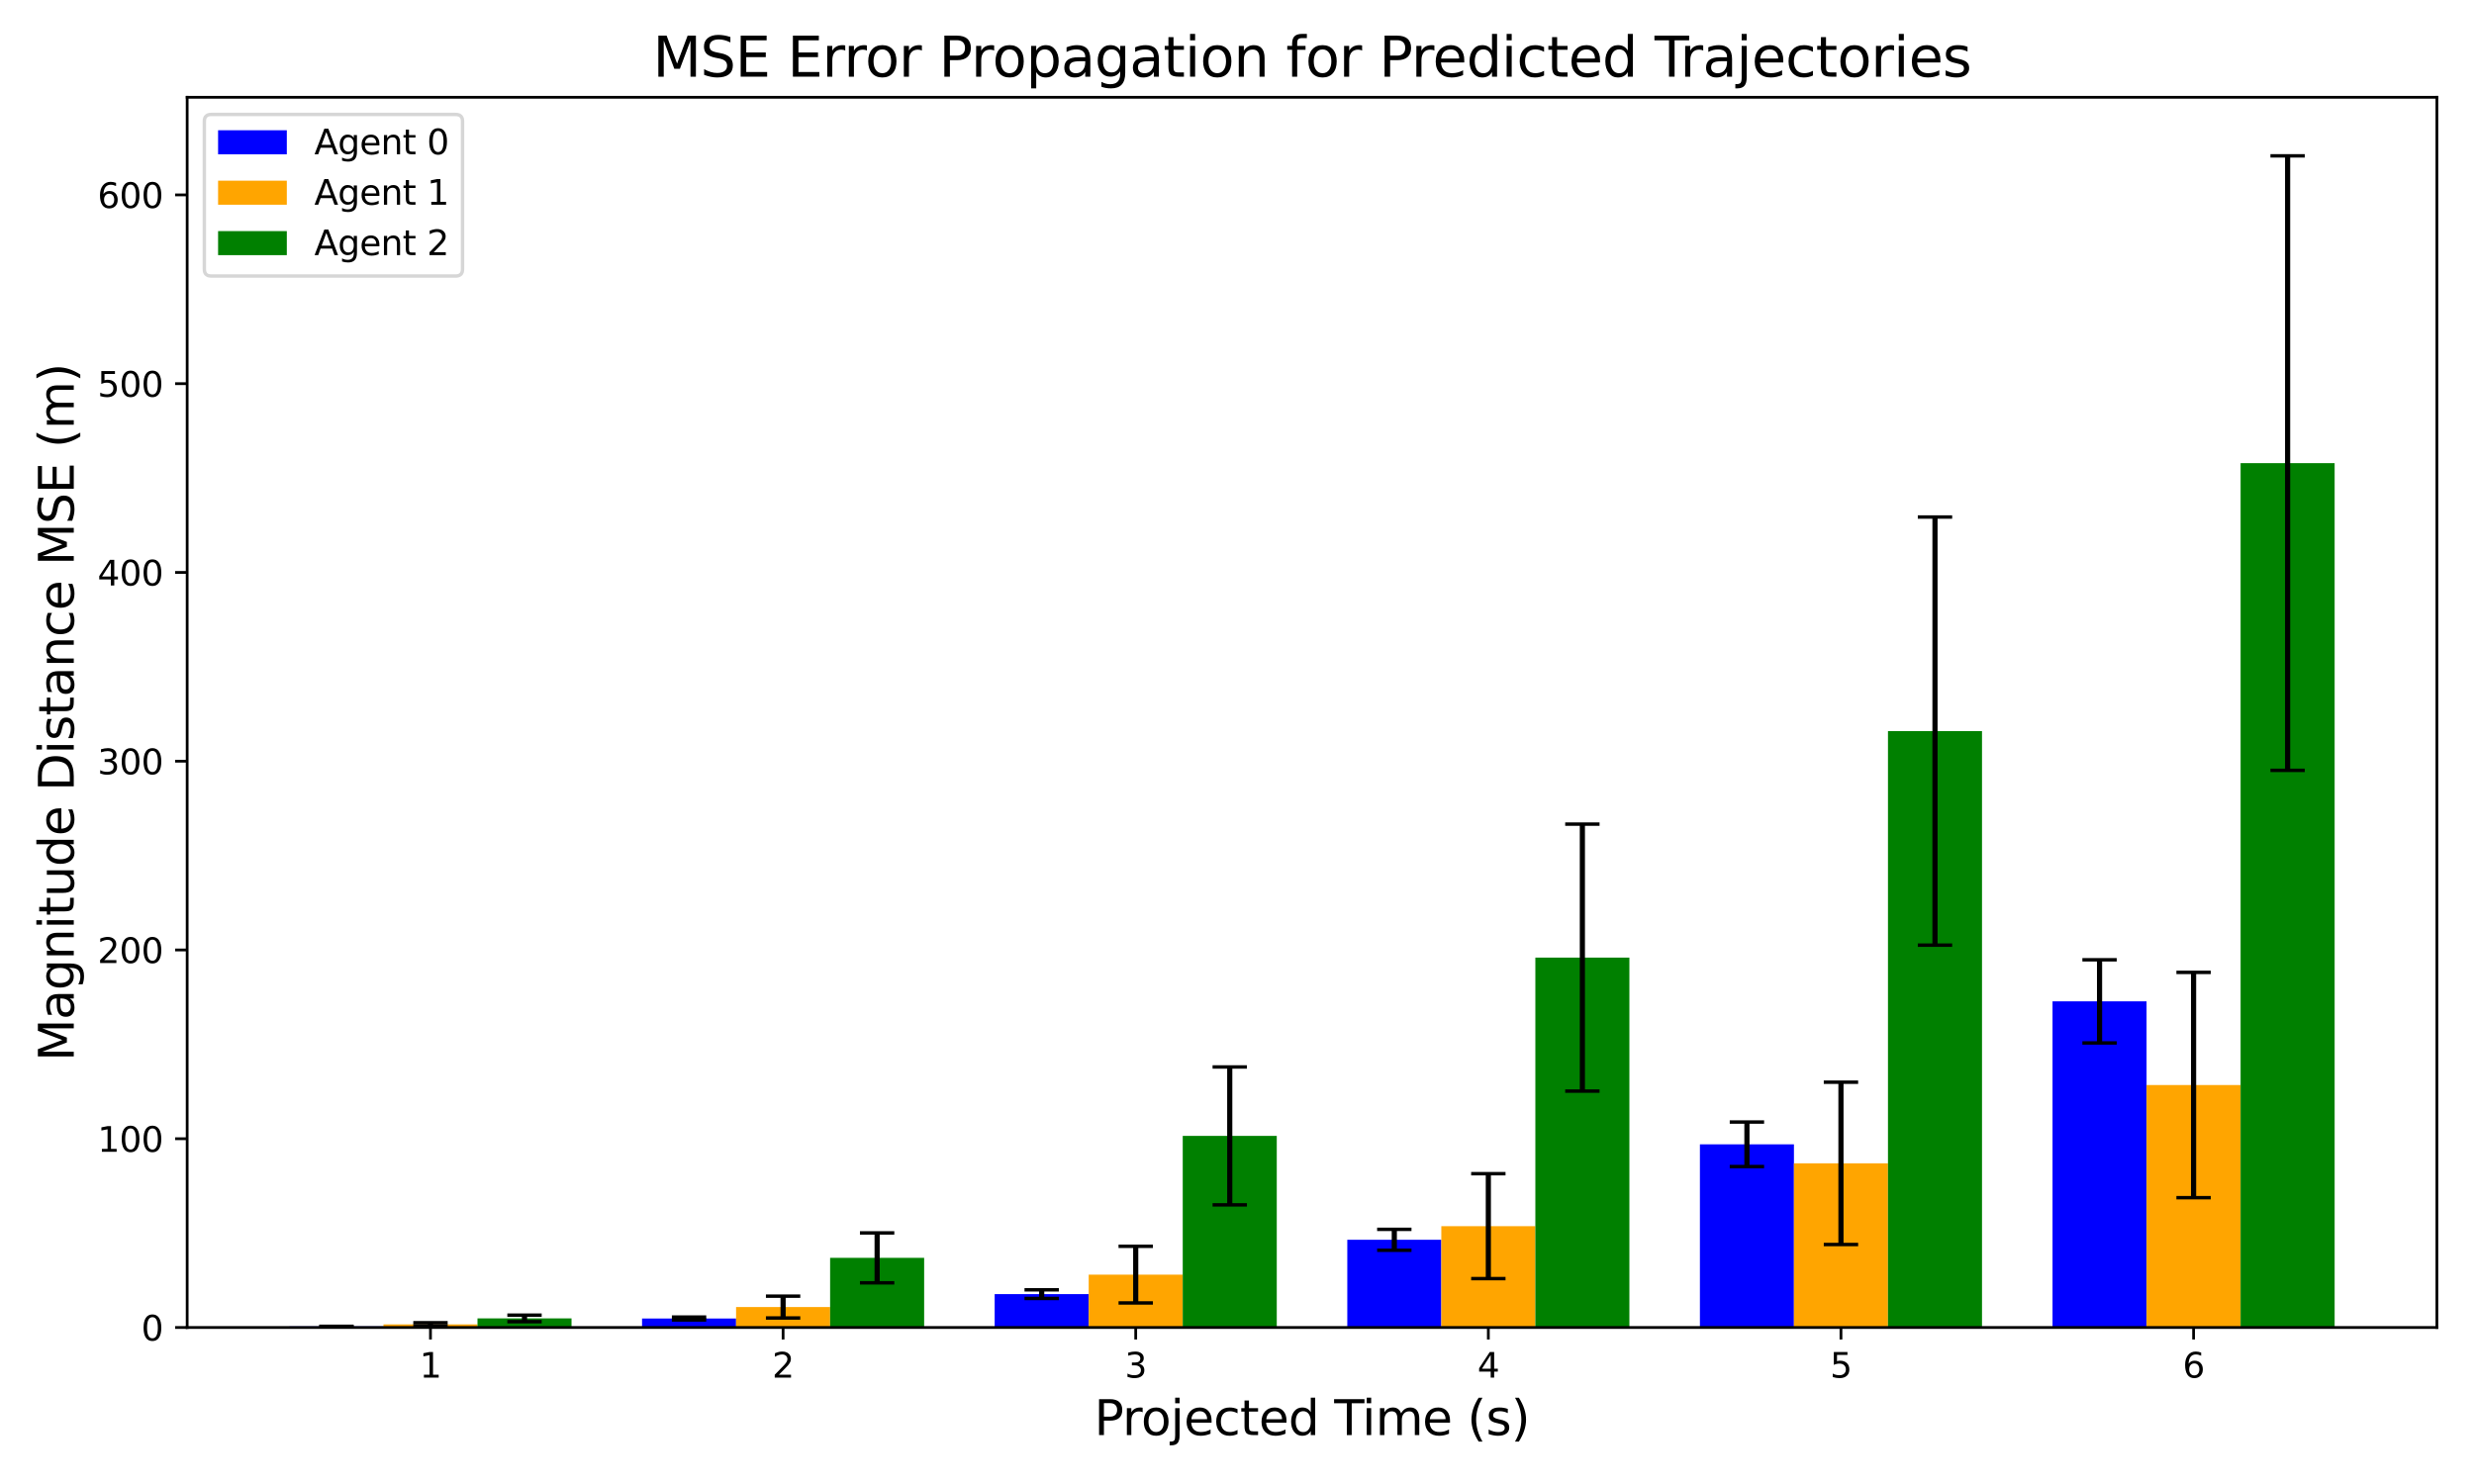 <?xml version="1.0" encoding="utf-8" standalone="no"?>
<!DOCTYPE svg PUBLIC "-//W3C//DTD SVG 1.1//EN"
  "http://www.w3.org/Graphics/SVG/1.1/DTD/svg11.dtd">
<svg xmlns:xlink="http://www.w3.org/1999/xlink" width="720pt" height="432pt" viewBox="0 0 720 432" xmlns="http://www.w3.org/2000/svg" version="1.1">
 <defs>
  <style type="text/css">*{stroke-linejoin: round; stroke-linecap: butt}</style>
 </defs>
 <g id="figure_1">
  <g id="patch_1">
   <path d="M 0 432 
L 720 432 
L 720 0 
L 0 0 
z
" style="fill: #ffffff"/>
  </g>
  <g id="axes_1">
   <g id="patch_2">
    <path d="M 54.47 386.44 
L 709.2 386.44 
L 709.2 28.32 
L 54.47 28.32 
z
" style="fill: #ffffff"/>
   </g>
   <g id="patch_3">
    <path d="M 84.23 386.44 
L 111.596 386.44 
L 111.596 386.152 
L 84.23 386.152 
z
" clip-path="url(#p46dd1ed54a)" style="fill: #0000ff"/>
   </g>
   <g id="patch_4">
    <path d="M 186.853 386.44 
L 214.219 386.44 
L 214.219 383.828 
L 186.853 383.828 
z
" clip-path="url(#p46dd1ed54a)" style="fill: #0000ff"/>
   </g>
   <g id="patch_5">
    <path d="M 289.475 386.44 
L 316.841 386.44 
L 316.841 376.73 
L 289.475 376.73 
z
" clip-path="url(#p46dd1ed54a)" style="fill: #0000ff"/>
   </g>
   <g id="patch_6">
    <path d="M 392.097 386.44 
L 419.463 386.44 
L 419.463 360.91 
L 392.097 360.91 
z
" clip-path="url(#p46dd1ed54a)" style="fill: #0000ff"/>
   </g>
   <g id="patch_7">
    <path d="M 494.719 386.44 
L 522.085 386.44 
L 522.085 333.118 
L 494.719 333.118 
z
" clip-path="url(#p46dd1ed54a)" style="fill: #0000ff"/>
   </g>
   <g id="patch_8">
    <path d="M 597.342 386.44 
L 624.708 386.44 
L 624.708 291.502 
L 597.342 291.502 
z
" clip-path="url(#p46dd1ed54a)" style="fill: #0000ff"/>
   </g>
   <g id="patch_9">
    <path d="M 111.596 386.44 
L 138.962 386.44 
L 138.962 385.538 
L 111.596 385.538 
z
" clip-path="url(#p46dd1ed54a)" style="fill: #ffa500"/>
   </g>
   <g id="patch_10">
    <path d="M 214.219 386.44 
L 241.585 386.44 
L 241.585 380.49 
L 214.219 380.49 
z
" clip-path="url(#p46dd1ed54a)" style="fill: #ffa500"/>
   </g>
   <g id="patch_11">
    <path d="M 316.841 386.44 
L 344.207 386.44 
L 344.207 371.054 
L 316.841 371.054 
z
" clip-path="url(#p46dd1ed54a)" style="fill: #ffa500"/>
   </g>
   <g id="patch_12">
    <path d="M 419.463 386.44 
L 446.829 386.44 
L 446.829 356.942 
L 419.463 356.942 
z
" clip-path="url(#p46dd1ed54a)" style="fill: #ffa500"/>
   </g>
   <g id="patch_13">
    <path d="M 522.085 386.44 
L 549.451 386.44 
L 549.451 338.656 
L 522.085 338.656 
z
" clip-path="url(#p46dd1ed54a)" style="fill: #ffa500"/>
   </g>
   <g id="patch_14">
    <path d="M 624.708 386.44 
L 652.074 386.44 
L 652.074 315.862 
L 624.708 315.862 
z
" clip-path="url(#p46dd1ed54a)" style="fill: #ffa500"/>
   </g>
   <g id="patch_15">
    <path d="M 138.962 386.44 
L 166.328 386.44 
L 166.328 383.797 
L 138.962 383.797 
z
" clip-path="url(#p46dd1ed54a)" style="fill: #008000"/>
   </g>
   <g id="patch_16">
    <path d="M 241.585 386.44 
L 268.951 386.44 
L 268.951 366.172 
L 241.585 366.172 
z
" clip-path="url(#p46dd1ed54a)" style="fill: #008000"/>
   </g>
   <g id="patch_17">
    <path d="M 344.207 386.44 
L 371.573 386.44 
L 371.573 330.671 
L 344.207 330.671 
z
" clip-path="url(#p46dd1ed54a)" style="fill: #008000"/>
   </g>
   <g id="patch_18">
    <path d="M 446.829 386.44 
L 474.195 386.44 
L 474.195 278.764 
L 446.829 278.764 
z
" clip-path="url(#p46dd1ed54a)" style="fill: #008000"/>
   </g>
   <g id="patch_19">
    <path d="M 549.451 386.44 
L 576.817 386.44 
L 576.817 212.828 
L 549.451 212.828 
z
" clip-path="url(#p46dd1ed54a)" style="fill: #008000"/>
   </g>
   <g id="patch_20">
    <path d="M 652.074 386.44 
L 679.44 386.44 
L 679.44 134.813 
L 652.074 134.813 
z
" clip-path="url(#p46dd1ed54a)" style="fill: #008000"/>
   </g>
   <g id="matplotlib.axis_1">
    <g id="xtick_1">
     <g id="line2d_1">
      <defs>
       <path id="m83cad21ac0" d="M 0 0 
L 0 3.5 
" style="stroke: #000000; stroke-width: 0.8"/>
      </defs>
      <g>
       <use xlink:href="#m83cad21ac0" x="125.279" y="386.44" style="stroke: #000000; stroke-width: 0.8"/>
      </g>
     </g>
     <g id="text_1">
      <!-- 1 -->
      <g transform="translate(122.098 401.038) scale(0.1 -0.1)">
       <defs>
        <path id="DejaVuSans-31" d="M 794 531 
L 1825 531 
L 1825 4091 
L 703 3866 
L 703 4441 
L 1819 4666 
L 2450 4666 
L 2450 531 
L 3481 531 
L 3481 0 
L 794 0 
L 794 531 
z
" transform="scale(0.016)"/>
       </defs>
       <use xlink:href="#DejaVuSans-31"/>
      </g>
     </g>
    </g>
    <g id="xtick_2">
     <g id="line2d_2">
      <g>
       <use xlink:href="#m83cad21ac0" x="227.902" y="386.44" style="stroke: #000000; stroke-width: 0.8"/>
      </g>
     </g>
     <g id="text_2">
      <!-- 2 -->
      <g transform="translate(224.72 401.038) scale(0.1 -0.1)">
       <defs>
        <path id="DejaVuSans-32" d="M 1228 531 
L 3431 531 
L 3431 0 
L 469 0 
L 469 531 
Q 828 903 1448 1529 
Q 2069 2156 2228 2338 
Q 2531 2678 2651 2914 
Q 2772 3150 2772 3378 
Q 2772 3750 2511 3984 
Q 2250 4219 1831 4219 
Q 1534 4219 1204 4116 
Q 875 4013 500 3803 
L 500 4441 
Q 881 4594 1212 4672 
Q 1544 4750 1819 4750 
Q 2544 4750 2975 4387 
Q 3406 4025 3406 3419 
Q 3406 3131 3298 2873 
Q 3191 2616 2906 2266 
Q 2828 2175 2409 1742 
Q 1991 1309 1228 531 
z
" transform="scale(0.016)"/>
       </defs>
       <use xlink:href="#DejaVuSans-32"/>
      </g>
     </g>
    </g>
    <g id="xtick_3">
     <g id="line2d_3">
      <g>
       <use xlink:href="#m83cad21ac0" x="330.524" y="386.44" style="stroke: #000000; stroke-width: 0.8"/>
      </g>
     </g>
     <g id="text_3">
      <!-- 3 -->
      <g transform="translate(327.343 401.038) scale(0.1 -0.1)">
       <defs>
        <path id="DejaVuSans-33" d="M 2597 2516 
Q 3050 2419 3304 2112 
Q 3559 1806 3559 1356 
Q 3559 666 3084 287 
Q 2609 -91 1734 -91 
Q 1441 -91 1130 -33 
Q 819 25 488 141 
L 488 750 
Q 750 597 1062 519 
Q 1375 441 1716 441 
Q 2309 441 2620 675 
Q 2931 909 2931 1356 
Q 2931 1769 2642 2001 
Q 2353 2234 1838 2234 
L 1294 2234 
L 1294 2753 
L 1863 2753 
Q 2328 2753 2575 2939 
Q 2822 3125 2822 3475 
Q 2822 3834 2567 4026 
Q 2313 4219 1838 4219 
Q 1578 4219 1281 4162 
Q 984 4106 628 3988 
L 628 4550 
Q 988 4650 1302 4700 
Q 1616 4750 1894 4750 
Q 2613 4750 3031 4423 
Q 3450 4097 3450 3541 
Q 3450 3153 3228 2886 
Q 3006 2619 2597 2516 
z
" transform="scale(0.016)"/>
       </defs>
       <use xlink:href="#DejaVuSans-33"/>
      </g>
     </g>
    </g>
    <g id="xtick_4">
     <g id="line2d_4">
      <g>
       <use xlink:href="#m83cad21ac0" x="433.146" y="386.44" style="stroke: #000000; stroke-width: 0.8"/>
      </g>
     </g>
     <g id="text_4">
      <!-- 4 -->
      <g transform="translate(429.965 401.038) scale(0.1 -0.1)">
       <defs>
        <path id="DejaVuSans-34" d="M 2419 4116 
L 825 1625 
L 2419 1625 
L 2419 4116 
z
M 2253 4666 
L 3047 4666 
L 3047 1625 
L 3713 1625 
L 3713 1100 
L 3047 1100 
L 3047 0 
L 2419 0 
L 2419 1100 
L 313 1100 
L 313 1709 
L 2253 4666 
z
" transform="scale(0.016)"/>
       </defs>
       <use xlink:href="#DejaVuSans-34"/>
      </g>
     </g>
    </g>
    <g id="xtick_5">
     <g id="line2d_5">
      <g>
       <use xlink:href="#m83cad21ac0" x="535.768" y="386.44" style="stroke: #000000; stroke-width: 0.8"/>
      </g>
     </g>
     <g id="text_5">
      <!-- 5 -->
      <g transform="translate(532.587 401.038) scale(0.1 -0.1)">
       <defs>
        <path id="DejaVuSans-35" d="M 691 4666 
L 3169 4666 
L 3169 4134 
L 1269 4134 
L 1269 2991 
Q 1406 3038 1543 3061 
Q 1681 3084 1819 3084 
Q 2600 3084 3056 2656 
Q 3513 2228 3513 1497 
Q 3513 744 3044 326 
Q 2575 -91 1722 -91 
Q 1428 -91 1123 -41 
Q 819 9 494 109 
L 494 744 
Q 775 591 1075 516 
Q 1375 441 1709 441 
Q 2250 441 2565 725 
Q 2881 1009 2881 1497 
Q 2881 1984 2565 2268 
Q 2250 2553 1709 2553 
Q 1456 2553 1204 2497 
Q 953 2441 691 2322 
L 691 4666 
z
" transform="scale(0.016)"/>
       </defs>
       <use xlink:href="#DejaVuSans-35"/>
      </g>
     </g>
    </g>
    <g id="xtick_6">
     <g id="line2d_6">
      <g>
       <use xlink:href="#m83cad21ac0" x="638.391" y="386.44" style="stroke: #000000; stroke-width: 0.8"/>
      </g>
     </g>
     <g id="text_6">
      <!-- 6 -->
      <g transform="translate(635.209 401.038) scale(0.1 -0.1)">
       <defs>
        <path id="DejaVuSans-36" d="M 2113 2584 
Q 1688 2584 1439 2293 
Q 1191 2003 1191 1497 
Q 1191 994 1439 701 
Q 1688 409 2113 409 
Q 2538 409 2786 701 
Q 3034 994 3034 1497 
Q 3034 2003 2786 2293 
Q 2538 2584 2113 2584 
z
M 3366 4563 
L 3366 3988 
Q 3128 4100 2886 4159 
Q 2644 4219 2406 4219 
Q 1781 4219 1451 3797 
Q 1122 3375 1075 2522 
Q 1259 2794 1537 2939 
Q 1816 3084 2150 3084 
Q 2853 3084 3261 2657 
Q 3669 2231 3669 1497 
Q 3669 778 3244 343 
Q 2819 -91 2113 -91 
Q 1303 -91 875 529 
Q 447 1150 447 2328 
Q 447 3434 972 4092 
Q 1497 4750 2381 4750 
Q 2619 4750 2861 4703 
Q 3103 4656 3366 4563 
z
" transform="scale(0.016)"/>
       </defs>
       <use xlink:href="#DejaVuSans-36"/>
      </g>
     </g>
    </g>
    <g id="text_7">
     <!-- Projected Time (s) -->
     <g transform="translate(318.452 417.756) scale(0.14 -0.14)">
      <defs>
       <path id="DejaVuSans-50" d="M 1259 4147 
L 1259 2394 
L 2053 2394 
Q 2494 2394 2734 2622 
Q 2975 2850 2975 3272 
Q 2975 3691 2734 3919 
Q 2494 4147 2053 4147 
L 1259 4147 
z
M 628 4666 
L 2053 4666 
Q 2838 4666 3239 4311 
Q 3641 3956 3641 3272 
Q 3641 2581 3239 2228 
Q 2838 1875 2053 1875 
L 1259 1875 
L 1259 0 
L 628 0 
L 628 4666 
z
" transform="scale(0.016)"/>
       <path id="DejaVuSans-72" d="M 2631 2963 
Q 2534 3019 2420 3045 
Q 2306 3072 2169 3072 
Q 1681 3072 1420 2755 
Q 1159 2438 1159 1844 
L 1159 0 
L 581 0 
L 581 3500 
L 1159 3500 
L 1159 2956 
Q 1341 3275 1631 3429 
Q 1922 3584 2338 3584 
Q 2397 3584 2469 3576 
Q 2541 3569 2628 3553 
L 2631 2963 
z
" transform="scale(0.016)"/>
       <path id="DejaVuSans-6f" d="M 1959 3097 
Q 1497 3097 1228 2736 
Q 959 2375 959 1747 
Q 959 1119 1226 758 
Q 1494 397 1959 397 
Q 2419 397 2687 759 
Q 2956 1122 2956 1747 
Q 2956 2369 2687 2733 
Q 2419 3097 1959 3097 
z
M 1959 3584 
Q 2709 3584 3137 3096 
Q 3566 2609 3566 1747 
Q 3566 888 3137 398 
Q 2709 -91 1959 -91 
Q 1206 -91 779 398 
Q 353 888 353 1747 
Q 353 2609 779 3096 
Q 1206 3584 1959 3584 
z
" transform="scale(0.016)"/>
       <path id="DejaVuSans-6a" d="M 603 3500 
L 1178 3500 
L 1178 -63 
Q 1178 -731 923 -1031 
Q 669 -1331 103 -1331 
L -116 -1331 
L -116 -844 
L 38 -844 
Q 366 -844 484 -692 
Q 603 -541 603 -63 
L 603 3500 
z
M 603 4863 
L 1178 4863 
L 1178 4134 
L 603 4134 
L 603 4863 
z
" transform="scale(0.016)"/>
       <path id="DejaVuSans-65" d="M 3597 1894 
L 3597 1613 
L 953 1613 
Q 991 1019 1311 708 
Q 1631 397 2203 397 
Q 2534 397 2845 478 
Q 3156 559 3463 722 
L 3463 178 
Q 3153 47 2828 -22 
Q 2503 -91 2169 -91 
Q 1331 -91 842 396 
Q 353 884 353 1716 
Q 353 2575 817 3079 
Q 1281 3584 2069 3584 
Q 2775 3584 3186 3129 
Q 3597 2675 3597 1894 
z
M 3022 2063 
Q 3016 2534 2758 2815 
Q 2500 3097 2075 3097 
Q 1594 3097 1305 2825 
Q 1016 2553 972 2059 
L 3022 2063 
z
" transform="scale(0.016)"/>
       <path id="DejaVuSans-63" d="M 3122 3366 
L 3122 2828 
Q 2878 2963 2633 3030 
Q 2388 3097 2138 3097 
Q 1578 3097 1268 2742 
Q 959 2388 959 1747 
Q 959 1106 1268 751 
Q 1578 397 2138 397 
Q 2388 397 2633 464 
Q 2878 531 3122 666 
L 3122 134 
Q 2881 22 2623 -34 
Q 2366 -91 2075 -91 
Q 1284 -91 818 406 
Q 353 903 353 1747 
Q 353 2603 823 3093 
Q 1294 3584 2113 3584 
Q 2378 3584 2631 3529 
Q 2884 3475 3122 3366 
z
" transform="scale(0.016)"/>
       <path id="DejaVuSans-74" d="M 1172 4494 
L 1172 3500 
L 2356 3500 
L 2356 3053 
L 1172 3053 
L 1172 1153 
Q 1172 725 1289 603 
Q 1406 481 1766 481 
L 2356 481 
L 2356 0 
L 1766 0 
Q 1100 0 847 248 
Q 594 497 594 1153 
L 594 3053 
L 172 3053 
L 172 3500 
L 594 3500 
L 594 4494 
L 1172 4494 
z
" transform="scale(0.016)"/>
       <path id="DejaVuSans-64" d="M 2906 2969 
L 2906 4863 
L 3481 4863 
L 3481 0 
L 2906 0 
L 2906 525 
Q 2725 213 2448 61 
Q 2172 -91 1784 -91 
Q 1150 -91 751 415 
Q 353 922 353 1747 
Q 353 2572 751 3078 
Q 1150 3584 1784 3584 
Q 2172 3584 2448 3432 
Q 2725 3281 2906 2969 
z
M 947 1747 
Q 947 1113 1208 752 
Q 1469 391 1925 391 
Q 2381 391 2643 752 
Q 2906 1113 2906 1747 
Q 2906 2381 2643 2742 
Q 2381 3103 1925 3103 
Q 1469 3103 1208 2742 
Q 947 2381 947 1747 
z
" transform="scale(0.016)"/>
       <path id="DejaVuSans-20" transform="scale(0.016)"/>
       <path id="DejaVuSans-54" d="M -19 4666 
L 3928 4666 
L 3928 4134 
L 2272 4134 
L 2272 0 
L 1638 0 
L 1638 4134 
L -19 4134 
L -19 4666 
z
" transform="scale(0.016)"/>
       <path id="DejaVuSans-69" d="M 603 3500 
L 1178 3500 
L 1178 0 
L 603 0 
L 603 3500 
z
M 603 4863 
L 1178 4863 
L 1178 4134 
L 603 4134 
L 603 4863 
z
" transform="scale(0.016)"/>
       <path id="DejaVuSans-6d" d="M 3328 2828 
Q 3544 3216 3844 3400 
Q 4144 3584 4550 3584 
Q 5097 3584 5394 3201 
Q 5691 2819 5691 2113 
L 5691 0 
L 5113 0 
L 5113 2094 
Q 5113 2597 4934 2840 
Q 4756 3084 4391 3084 
Q 3944 3084 3684 2787 
Q 3425 2491 3425 1978 
L 3425 0 
L 2847 0 
L 2847 2094 
Q 2847 2600 2669 2842 
Q 2491 3084 2119 3084 
Q 1678 3084 1418 2786 
Q 1159 2488 1159 1978 
L 1159 0 
L 581 0 
L 581 3500 
L 1159 3500 
L 1159 2956 
Q 1356 3278 1631 3431 
Q 1906 3584 2284 3584 
Q 2666 3584 2933 3390 
Q 3200 3197 3328 2828 
z
" transform="scale(0.016)"/>
       <path id="DejaVuSans-28" d="M 1984 4856 
Q 1566 4138 1362 3434 
Q 1159 2731 1159 2009 
Q 1159 1288 1364 580 
Q 1569 -128 1984 -844 
L 1484 -844 
Q 1016 -109 783 600 
Q 550 1309 550 2009 
Q 550 2706 781 3412 
Q 1013 4119 1484 4856 
L 1984 4856 
z
" transform="scale(0.016)"/>
       <path id="DejaVuSans-73" d="M 2834 3397 
L 2834 2853 
Q 2591 2978 2328 3040 
Q 2066 3103 1784 3103 
Q 1356 3103 1142 2972 
Q 928 2841 928 2578 
Q 928 2378 1081 2264 
Q 1234 2150 1697 2047 
L 1894 2003 
Q 2506 1872 2764 1633 
Q 3022 1394 3022 966 
Q 3022 478 2636 193 
Q 2250 -91 1575 -91 
Q 1294 -91 989 -36 
Q 684 19 347 128 
L 347 722 
Q 666 556 975 473 
Q 1284 391 1588 391 
Q 1994 391 2212 530 
Q 2431 669 2431 922 
Q 2431 1156 2273 1281 
Q 2116 1406 1581 1522 
L 1381 1569 
Q 847 1681 609 1914 
Q 372 2147 372 2553 
Q 372 3047 722 3315 
Q 1072 3584 1716 3584 
Q 2034 3584 2315 3537 
Q 2597 3491 2834 3397 
z
" transform="scale(0.016)"/>
       <path id="DejaVuSans-29" d="M 513 4856 
L 1013 4856 
Q 1481 4119 1714 3412 
Q 1947 2706 1947 2009 
Q 1947 1309 1714 600 
Q 1481 -109 1013 -844 
L 513 -844 
Q 928 -128 1133 580 
Q 1338 1288 1338 2009 
Q 1338 2731 1133 3434 
Q 928 4138 513 4856 
z
" transform="scale(0.016)"/>
      </defs>
      <use xlink:href="#DejaVuSans-50"/>
      <use xlink:href="#DejaVuSans-72" x="58.553"/>
      <use xlink:href="#DejaVuSans-6f" x="97.416"/>
      <use xlink:href="#DejaVuSans-6a" x="158.598"/>
      <use xlink:href="#DejaVuSans-65" x="186.381"/>
      <use xlink:href="#DejaVuSans-63" x="247.904"/>
      <use xlink:href="#DejaVuSans-74" x="302.885"/>
      <use xlink:href="#DejaVuSans-65" x="342.094"/>
      <use xlink:href="#DejaVuSans-64" x="403.617"/>
      <use xlink:href="#DejaVuSans-20" x="467.094"/>
      <use xlink:href="#DejaVuSans-54" x="498.881"/>
      <use xlink:href="#DejaVuSans-69" x="556.84"/>
      <use xlink:href="#DejaVuSans-6d" x="584.623"/>
      <use xlink:href="#DejaVuSans-65" x="682.035"/>
      <use xlink:href="#DejaVuSans-20" x="743.559"/>
      <use xlink:href="#DejaVuSans-28" x="775.346"/>
      <use xlink:href="#DejaVuSans-73" x="814.359"/>
      <use xlink:href="#DejaVuSans-29" x="866.459"/>
     </g>
    </g>
   </g>
   <g id="matplotlib.axis_2">
    <g id="ytick_1">
     <g id="line2d_7">
      <defs>
       <path id="m02908f4d46" d="M 0 0 
L -3.5 0 
" style="stroke: #000000; stroke-width: 0.8"/>
      </defs>
      <g>
       <use xlink:href="#m02908f4d46" x="54.47" y="386.44" style="stroke: #000000; stroke-width: 0.8"/>
      </g>
     </g>
     <g id="text_8">
      <!-- 0 -->
      <g transform="translate(41.108 390.239) scale(0.1 -0.1)">
       <defs>
        <path id="DejaVuSans-30" d="M 2034 4250 
Q 1547 4250 1301 3770 
Q 1056 3291 1056 2328 
Q 1056 1369 1301 889 
Q 1547 409 2034 409 
Q 2525 409 2770 889 
Q 3016 1369 3016 2328 
Q 3016 3291 2770 3770 
Q 2525 4250 2034 4250 
z
M 2034 4750 
Q 2819 4750 3233 4129 
Q 3647 3509 3647 2328 
Q 3647 1150 3233 529 
Q 2819 -91 2034 -91 
Q 1250 -91 836 529 
Q 422 1150 422 2328 
Q 422 3509 836 4129 
Q 1250 4750 2034 4750 
z
" transform="scale(0.016)"/>
       </defs>
       <use xlink:href="#DejaVuSans-30"/>
      </g>
     </g>
    </g>
    <g id="ytick_2">
     <g id="line2d_8">
      <g>
       <use xlink:href="#m02908f4d46" x="54.47" y="331.489" style="stroke: #000000; stroke-width: 0.8"/>
      </g>
     </g>
     <g id="text_9">
      <!-- 100 -->
      <g transform="translate(28.383 335.288) scale(0.1 -0.1)">
       <use xlink:href="#DejaVuSans-31"/>
       <use xlink:href="#DejaVuSans-30" x="63.623"/>
       <use xlink:href="#DejaVuSans-30" x="127.246"/>
      </g>
     </g>
    </g>
    <g id="ytick_3">
     <g id="line2d_9">
      <g>
       <use xlink:href="#m02908f4d46" x="54.47" y="276.538" style="stroke: #000000; stroke-width: 0.8"/>
      </g>
     </g>
     <g id="text_10">
      <!-- 200 -->
      <g transform="translate(28.383 280.338) scale(0.1 -0.1)">
       <use xlink:href="#DejaVuSans-32"/>
       <use xlink:href="#DejaVuSans-30" x="63.623"/>
       <use xlink:href="#DejaVuSans-30" x="127.246"/>
      </g>
     </g>
    </g>
    <g id="ytick_4">
     <g id="line2d_10">
      <g>
       <use xlink:href="#m02908f4d46" x="54.47" y="221.587" style="stroke: #000000; stroke-width: 0.8"/>
      </g>
     </g>
     <g id="text_11">
      <!-- 300 -->
      <g transform="translate(28.383 225.387) scale(0.1 -0.1)">
       <use xlink:href="#DejaVuSans-33"/>
       <use xlink:href="#DejaVuSans-30" x="63.623"/>
       <use xlink:href="#DejaVuSans-30" x="127.246"/>
      </g>
     </g>
    </g>
    <g id="ytick_5">
     <g id="line2d_11">
      <g>
       <use xlink:href="#m02908f4d46" x="54.47" y="166.637" style="stroke: #000000; stroke-width: 0.8"/>
      </g>
     </g>
     <g id="text_12">
      <!-- 400 -->
      <g transform="translate(28.383 170.436) scale(0.1 -0.1)">
       <use xlink:href="#DejaVuSans-34"/>
       <use xlink:href="#DejaVuSans-30" x="63.623"/>
       <use xlink:href="#DejaVuSans-30" x="127.246"/>
      </g>
     </g>
    </g>
    <g id="ytick_6">
     <g id="line2d_12">
      <g>
       <use xlink:href="#m02908f4d46" x="54.47" y="111.686" style="stroke: #000000; stroke-width: 0.8"/>
      </g>
     </g>
     <g id="text_13">
      <!-- 500 -->
      <g transform="translate(28.383 115.485) scale(0.1 -0.1)">
       <use xlink:href="#DejaVuSans-35"/>
       <use xlink:href="#DejaVuSans-30" x="63.623"/>
       <use xlink:href="#DejaVuSans-30" x="127.246"/>
      </g>
     </g>
    </g>
    <g id="ytick_7">
     <g id="line2d_13">
      <g>
       <use xlink:href="#m02908f4d46" x="54.47" y="56.735" style="stroke: #000000; stroke-width: 0.8"/>
      </g>
     </g>
     <g id="text_14">
      <!-- 600 -->
      <g transform="translate(28.383 60.534) scale(0.1 -0.1)">
       <use xlink:href="#DejaVuSans-36"/>
       <use xlink:href="#DejaVuSans-30" x="63.623"/>
       <use xlink:href="#DejaVuSans-30" x="127.246"/>
      </g>
     </g>
    </g>
    <g id="text_15">
     <!-- Magnitude Distance MSE (m) -->
     <g transform="translate(21.471 308.935) rotate(-90) scale(0.14 -0.14)">
      <defs>
       <path id="DejaVuSans-4d" d="M 628 4666 
L 1569 4666 
L 2759 1491 
L 3956 4666 
L 4897 4666 
L 4897 0 
L 4281 0 
L 4281 4097 
L 3078 897 
L 2444 897 
L 1241 4097 
L 1241 0 
L 628 0 
L 628 4666 
z
" transform="scale(0.016)"/>
       <path id="DejaVuSans-61" d="M 2194 1759 
Q 1497 1759 1228 1600 
Q 959 1441 959 1056 
Q 959 750 1161 570 
Q 1363 391 1709 391 
Q 2188 391 2477 730 
Q 2766 1069 2766 1631 
L 2766 1759 
L 2194 1759 
z
M 3341 1997 
L 3341 0 
L 2766 0 
L 2766 531 
Q 2569 213 2275 61 
Q 1981 -91 1556 -91 
Q 1019 -91 701 211 
Q 384 513 384 1019 
Q 384 1609 779 1909 
Q 1175 2209 1959 2209 
L 2766 2209 
L 2766 2266 
Q 2766 2663 2505 2880 
Q 2244 3097 1772 3097 
Q 1472 3097 1187 3025 
Q 903 2953 641 2809 
L 641 3341 
Q 956 3463 1253 3523 
Q 1550 3584 1831 3584 
Q 2591 3584 2966 3190 
Q 3341 2797 3341 1997 
z
" transform="scale(0.016)"/>
       <path id="DejaVuSans-67" d="M 2906 1791 
Q 2906 2416 2648 2759 
Q 2391 3103 1925 3103 
Q 1463 3103 1205 2759 
Q 947 2416 947 1791 
Q 947 1169 1205 825 
Q 1463 481 1925 481 
Q 2391 481 2648 825 
Q 2906 1169 2906 1791 
z
M 3481 434 
Q 3481 -459 3084 -895 
Q 2688 -1331 1869 -1331 
Q 1566 -1331 1297 -1286 
Q 1028 -1241 775 -1147 
L 775 -588 
Q 1028 -725 1275 -790 
Q 1522 -856 1778 -856 
Q 2344 -856 2625 -561 
Q 2906 -266 2906 331 
L 2906 616 
Q 2728 306 2450 153 
Q 2172 0 1784 0 
Q 1141 0 747 490 
Q 353 981 353 1791 
Q 353 2603 747 3093 
Q 1141 3584 1784 3584 
Q 2172 3584 2450 3431 
Q 2728 3278 2906 2969 
L 2906 3500 
L 3481 3500 
L 3481 434 
z
" transform="scale(0.016)"/>
       <path id="DejaVuSans-6e" d="M 3513 2113 
L 3513 0 
L 2938 0 
L 2938 2094 
Q 2938 2591 2744 2837 
Q 2550 3084 2163 3084 
Q 1697 3084 1428 2787 
Q 1159 2491 1159 1978 
L 1159 0 
L 581 0 
L 581 3500 
L 1159 3500 
L 1159 2956 
Q 1366 3272 1645 3428 
Q 1925 3584 2291 3584 
Q 2894 3584 3203 3211 
Q 3513 2838 3513 2113 
z
" transform="scale(0.016)"/>
       <path id="DejaVuSans-75" d="M 544 1381 
L 544 3500 
L 1119 3500 
L 1119 1403 
Q 1119 906 1312 657 
Q 1506 409 1894 409 
Q 2359 409 2629 706 
Q 2900 1003 2900 1516 
L 2900 3500 
L 3475 3500 
L 3475 0 
L 2900 0 
L 2900 538 
Q 2691 219 2414 64 
Q 2138 -91 1772 -91 
Q 1169 -91 856 284 
Q 544 659 544 1381 
z
M 1991 3584 
L 1991 3584 
z
" transform="scale(0.016)"/>
       <path id="DejaVuSans-44" d="M 1259 4147 
L 1259 519 
L 2022 519 
Q 2988 519 3436 956 
Q 3884 1394 3884 2338 
Q 3884 3275 3436 3711 
Q 2988 4147 2022 4147 
L 1259 4147 
z
M 628 4666 
L 1925 4666 
Q 3281 4666 3915 4102 
Q 4550 3538 4550 2338 
Q 4550 1131 3912 565 
Q 3275 0 1925 0 
L 628 0 
L 628 4666 
z
" transform="scale(0.016)"/>
       <path id="DejaVuSans-53" d="M 3425 4513 
L 3425 3897 
Q 3066 4069 2747 4153 
Q 2428 4238 2131 4238 
Q 1616 4238 1336 4038 
Q 1056 3838 1056 3469 
Q 1056 3159 1242 3001 
Q 1428 2844 1947 2747 
L 2328 2669 
Q 3034 2534 3370 2195 
Q 3706 1856 3706 1288 
Q 3706 609 3251 259 
Q 2797 -91 1919 -91 
Q 1588 -91 1214 -16 
Q 841 59 441 206 
L 441 856 
Q 825 641 1194 531 
Q 1563 422 1919 422 
Q 2459 422 2753 634 
Q 3047 847 3047 1241 
Q 3047 1584 2836 1778 
Q 2625 1972 2144 2069 
L 1759 2144 
Q 1053 2284 737 2584 
Q 422 2884 422 3419 
Q 422 4038 858 4394 
Q 1294 4750 2059 4750 
Q 2388 4750 2728 4690 
Q 3069 4631 3425 4513 
z
" transform="scale(0.016)"/>
       <path id="DejaVuSans-45" d="M 628 4666 
L 3578 4666 
L 3578 4134 
L 1259 4134 
L 1259 2753 
L 3481 2753 
L 3481 2222 
L 1259 2222 
L 1259 531 
L 3634 531 
L 3634 0 
L 628 0 
L 628 4666 
z
" transform="scale(0.016)"/>
      </defs>
      <use xlink:href="#DejaVuSans-4d"/>
      <use xlink:href="#DejaVuSans-61" x="86.279"/>
      <use xlink:href="#DejaVuSans-67" x="147.559"/>
      <use xlink:href="#DejaVuSans-6e" x="211.035"/>
      <use xlink:href="#DejaVuSans-69" x="274.414"/>
      <use xlink:href="#DejaVuSans-74" x="302.197"/>
      <use xlink:href="#DejaVuSans-75" x="341.406"/>
      <use xlink:href="#DejaVuSans-64" x="404.785"/>
      <use xlink:href="#DejaVuSans-65" x="468.262"/>
      <use xlink:href="#DejaVuSans-20" x="529.785"/>
      <use xlink:href="#DejaVuSans-44" x="561.572"/>
      <use xlink:href="#DejaVuSans-69" x="638.574"/>
      <use xlink:href="#DejaVuSans-73" x="666.357"/>
      <use xlink:href="#DejaVuSans-74" x="718.457"/>
      <use xlink:href="#DejaVuSans-61" x="757.666"/>
      <use xlink:href="#DejaVuSans-6e" x="818.945"/>
      <use xlink:href="#DejaVuSans-63" x="882.324"/>
      <use xlink:href="#DejaVuSans-65" x="937.305"/>
      <use xlink:href="#DejaVuSans-20" x="998.828"/>
      <use xlink:href="#DejaVuSans-4d" x="1030.615"/>
      <use xlink:href="#DejaVuSans-53" x="1116.895"/>
      <use xlink:href="#DejaVuSans-45" x="1180.371"/>
      <use xlink:href="#DejaVuSans-20" x="1243.555"/>
      <use xlink:href="#DejaVuSans-28" x="1275.342"/>
      <use xlink:href="#DejaVuSans-6d" x="1314.355"/>
      <use xlink:href="#DejaVuSans-29" x="1411.768"/>
     </g>
    </g>
   </g>
   <g id="LineCollection_1">
    <path d="M 97.913 386.206 
L 97.913 386.097 
" clip-path="url(#p46dd1ed54a)" style="fill: none; stroke: #000000; stroke-width: 1.5"/>
    <path d="M 200.536 384.242 
L 200.536 383.414 
" clip-path="url(#p46dd1ed54a)" style="fill: none; stroke: #000000; stroke-width: 1.5"/>
    <path d="M 303.158 377.99 
L 303.158 375.469 
" clip-path="url(#p46dd1ed54a)" style="fill: none; stroke: #000000; stroke-width: 1.5"/>
    <path d="M 405.78 363.949 
L 405.78 357.87 
" clip-path="url(#p46dd1ed54a)" style="fill: none; stroke: #000000; stroke-width: 1.5"/>
    <path d="M 508.402 339.599 
L 508.402 326.636 
" clip-path="url(#p46dd1ed54a)" style="fill: none; stroke: #000000; stroke-width: 1.5"/>
    <path d="M 611.025 303.605 
L 611.025 279.399 
" clip-path="url(#p46dd1ed54a)" style="fill: none; stroke: #000000; stroke-width: 1.5"/>
   </g>
   <g id="line2d_14">
    <defs>
     <path id="me39153c676" d="M 5 0 
L -5 -0 
" style="stroke: #000000"/>
    </defs>
    <g clip-path="url(#p46dd1ed54a)">
     <use xlink:href="#me39153c676" x="97.913" y="386.206" style="stroke: #000000"/>
     <use xlink:href="#me39153c676" x="200.536" y="384.242" style="stroke: #000000"/>
     <use xlink:href="#me39153c676" x="303.158" y="377.99" style="stroke: #000000"/>
     <use xlink:href="#me39153c676" x="405.78" y="363.949" style="stroke: #000000"/>
     <use xlink:href="#me39153c676" x="508.402" y="339.599" style="stroke: #000000"/>
     <use xlink:href="#me39153c676" x="611.025" y="303.605" style="stroke: #000000"/>
    </g>
   </g>
   <g id="line2d_15">
    <g clip-path="url(#p46dd1ed54a)">
     <use xlink:href="#me39153c676" x="97.913" y="386.097" style="stroke: #000000"/>
     <use xlink:href="#me39153c676" x="200.536" y="383.414" style="stroke: #000000"/>
     <use xlink:href="#me39153c676" x="303.158" y="375.469" style="stroke: #000000"/>
     <use xlink:href="#me39153c676" x="405.78" y="357.87" style="stroke: #000000"/>
     <use xlink:href="#me39153c676" x="508.402" y="326.636" style="stroke: #000000"/>
     <use xlink:href="#me39153c676" x="611.025" y="279.399" style="stroke: #000000"/>
    </g>
   </g>
   <g id="LineCollection_2">
    <path d="M 125.279 386.023 
L 125.279 385.053 
" clip-path="url(#p46dd1ed54a)" style="fill: none; stroke: #000000; stroke-width: 1.5"/>
    <path d="M 227.902 383.672 
L 227.902 377.309 
" clip-path="url(#p46dd1ed54a)" style="fill: none; stroke: #000000; stroke-width: 1.5"/>
    <path d="M 330.524 379.298 
L 330.524 362.809 
" clip-path="url(#p46dd1ed54a)" style="fill: none; stroke: #000000; stroke-width: 1.5"/>
    <path d="M 433.146 372.217 
L 433.146 341.666 
" clip-path="url(#p46dd1ed54a)" style="fill: none; stroke: #000000; stroke-width: 1.5"/>
    <path d="M 535.768 362.284 
L 535.768 315.028 
" clip-path="url(#p46dd1ed54a)" style="fill: none; stroke: #000000; stroke-width: 1.5"/>
    <path d="M 638.391 348.656 
L 638.391 283.069 
" clip-path="url(#p46dd1ed54a)" style="fill: none; stroke: #000000; stroke-width: 1.5"/>
   </g>
   <g id="line2d_16">
    <g clip-path="url(#p46dd1ed54a)">
     <use xlink:href="#me39153c676" x="125.279" y="386.023" style="stroke: #000000"/>
     <use xlink:href="#me39153c676" x="227.902" y="383.672" style="stroke: #000000"/>
     <use xlink:href="#me39153c676" x="330.524" y="379.298" style="stroke: #000000"/>
     <use xlink:href="#me39153c676" x="433.146" y="372.217" style="stroke: #000000"/>
     <use xlink:href="#me39153c676" x="535.768" y="362.284" style="stroke: #000000"/>
     <use xlink:href="#me39153c676" x="638.391" y="348.656" style="stroke: #000000"/>
    </g>
   </g>
   <g id="line2d_17">
    <g clip-path="url(#p46dd1ed54a)">
     <use xlink:href="#me39153c676" x="125.279" y="385.053" style="stroke: #000000"/>
     <use xlink:href="#me39153c676" x="227.902" y="377.309" style="stroke: #000000"/>
     <use xlink:href="#me39153c676" x="330.524" y="362.809" style="stroke: #000000"/>
     <use xlink:href="#me39153c676" x="433.146" y="341.666" style="stroke: #000000"/>
     <use xlink:href="#me39153c676" x="535.768" y="315.028" style="stroke: #000000"/>
     <use xlink:href="#me39153c676" x="638.391" y="283.069" style="stroke: #000000"/>
    </g>
   </g>
   <g id="LineCollection_3">
    <path d="M 152.645 384.745 
L 152.645 382.848 
" clip-path="url(#p46dd1ed54a)" style="fill: none; stroke: #000000; stroke-width: 1.5"/>
    <path d="M 255.268 373.44 
L 255.268 358.904 
" clip-path="url(#p46dd1ed54a)" style="fill: none; stroke: #000000; stroke-width: 1.5"/>
    <path d="M 357.89 350.737 
L 357.89 310.605 
" clip-path="url(#p46dd1ed54a)" style="fill: none; stroke: #000000; stroke-width: 1.5"/>
    <path d="M 460.512 317.629 
L 460.512 239.9 
" clip-path="url(#p46dd1ed54a)" style="fill: none; stroke: #000000; stroke-width: 1.5"/>
    <path d="M 563.134 275.145 
L 563.134 150.512 
" clip-path="url(#p46dd1ed54a)" style="fill: none; stroke: #000000; stroke-width: 1.5"/>
    <path d="M 665.757 224.252 
L 665.757 45.373 
" clip-path="url(#p46dd1ed54a)" style="fill: none; stroke: #000000; stroke-width: 1.5"/>
   </g>
   <g id="line2d_18">
    <g clip-path="url(#p46dd1ed54a)">
     <use xlink:href="#me39153c676" x="152.645" y="384.745" style="stroke: #000000"/>
     <use xlink:href="#me39153c676" x="255.268" y="373.44" style="stroke: #000000"/>
     <use xlink:href="#me39153c676" x="357.89" y="350.737" style="stroke: #000000"/>
     <use xlink:href="#me39153c676" x="460.512" y="317.629" style="stroke: #000000"/>
     <use xlink:href="#me39153c676" x="563.134" y="275.145" style="stroke: #000000"/>
     <use xlink:href="#me39153c676" x="665.757" y="224.252" style="stroke: #000000"/>
    </g>
   </g>
   <g id="line2d_19">
    <g clip-path="url(#p46dd1ed54a)">
     <use xlink:href="#me39153c676" x="152.645" y="382.848" style="stroke: #000000"/>
     <use xlink:href="#me39153c676" x="255.268" y="358.904" style="stroke: #000000"/>
     <use xlink:href="#me39153c676" x="357.89" y="310.605" style="stroke: #000000"/>
     <use xlink:href="#me39153c676" x="460.512" y="239.9" style="stroke: #000000"/>
     <use xlink:href="#me39153c676" x="563.134" y="150.512" style="stroke: #000000"/>
     <use xlink:href="#me39153c676" x="665.757" y="45.373" style="stroke: #000000"/>
    </g>
   </g>
   <g id="patch_21">
    <path d="M 54.47 386.44 
L 54.47 28.32 
" style="fill: none; stroke: #000000; stroke-width: 0.8; stroke-linejoin: miter; stroke-linecap: square"/>
   </g>
   <g id="patch_22">
    <path d="M 709.2 386.44 
L 709.2 28.32 
" style="fill: none; stroke: #000000; stroke-width: 0.8; stroke-linejoin: miter; stroke-linecap: square"/>
   </g>
   <g id="patch_23">
    <path d="M 54.47 386.44 
L 709.2 386.44 
" style="fill: none; stroke: #000000; stroke-width: 0.8; stroke-linejoin: miter; stroke-linecap: square"/>
   </g>
   <g id="patch_24">
    <path d="M 54.47 28.32 
L 709.2 28.32 
" style="fill: none; stroke: #000000; stroke-width: 0.8; stroke-linejoin: miter; stroke-linecap: square"/>
   </g>
   <g id="text_16">
    <!-- MSE Error Propagation for Predicted Trajectories -->
    <g transform="translate(189.99 22.32) scale(0.16 -0.16)">
     <defs>
      <path id="DejaVuSans-70" d="M 1159 525 
L 1159 -1331 
L 581 -1331 
L 581 3500 
L 1159 3500 
L 1159 2969 
Q 1341 3281 1617 3432 
Q 1894 3584 2278 3584 
Q 2916 3584 3314 3078 
Q 3713 2572 3713 1747 
Q 3713 922 3314 415 
Q 2916 -91 2278 -91 
Q 1894 -91 1617 61 
Q 1341 213 1159 525 
z
M 3116 1747 
Q 3116 2381 2855 2742 
Q 2594 3103 2138 3103 
Q 1681 3103 1420 2742 
Q 1159 2381 1159 1747 
Q 1159 1113 1420 752 
Q 1681 391 2138 391 
Q 2594 391 2855 752 
Q 3116 1113 3116 1747 
z
" transform="scale(0.016)"/>
      <path id="DejaVuSans-66" d="M 2375 4863 
L 2375 4384 
L 1825 4384 
Q 1516 4384 1395 4259 
Q 1275 4134 1275 3809 
L 1275 3500 
L 2222 3500 
L 2222 3053 
L 1275 3053 
L 1275 0 
L 697 0 
L 697 3053 
L 147 3053 
L 147 3500 
L 697 3500 
L 697 3744 
Q 697 4328 969 4595 
Q 1241 4863 1831 4863 
L 2375 4863 
z
" transform="scale(0.016)"/>
     </defs>
     <use xlink:href="#DejaVuSans-4d"/>
     <use xlink:href="#DejaVuSans-53" x="86.279"/>
     <use xlink:href="#DejaVuSans-45" x="149.756"/>
     <use xlink:href="#DejaVuSans-20" x="212.939"/>
     <use xlink:href="#DejaVuSans-45" x="244.727"/>
     <use xlink:href="#DejaVuSans-72" x="307.91"/>
     <use xlink:href="#DejaVuSans-72" x="347.273"/>
     <use xlink:href="#DejaVuSans-6f" x="386.137"/>
     <use xlink:href="#DejaVuSans-72" x="447.318"/>
     <use xlink:href="#DejaVuSans-20" x="488.432"/>
     <use xlink:href="#DejaVuSans-50" x="520.219"/>
     <use xlink:href="#DejaVuSans-72" x="578.771"/>
     <use xlink:href="#DejaVuSans-6f" x="617.635"/>
     <use xlink:href="#DejaVuSans-70" x="678.816"/>
     <use xlink:href="#DejaVuSans-61" x="742.293"/>
     <use xlink:href="#DejaVuSans-67" x="803.572"/>
     <use xlink:href="#DejaVuSans-61" x="867.049"/>
     <use xlink:href="#DejaVuSans-74" x="928.328"/>
     <use xlink:href="#DejaVuSans-69" x="967.537"/>
     <use xlink:href="#DejaVuSans-6f" x="995.32"/>
     <use xlink:href="#DejaVuSans-6e" x="1056.502"/>
     <use xlink:href="#DejaVuSans-20" x="1119.881"/>
     <use xlink:href="#DejaVuSans-66" x="1151.668"/>
     <use xlink:href="#DejaVuSans-6f" x="1186.873"/>
     <use xlink:href="#DejaVuSans-72" x="1248.055"/>
     <use xlink:href="#DejaVuSans-20" x="1289.168"/>
     <use xlink:href="#DejaVuSans-50" x="1320.955"/>
     <use xlink:href="#DejaVuSans-72" x="1379.508"/>
     <use xlink:href="#DejaVuSans-65" x="1418.371"/>
     <use xlink:href="#DejaVuSans-64" x="1479.895"/>
     <use xlink:href="#DejaVuSans-69" x="1543.371"/>
     <use xlink:href="#DejaVuSans-63" x="1571.154"/>
     <use xlink:href="#DejaVuSans-74" x="1626.135"/>
     <use xlink:href="#DejaVuSans-65" x="1665.344"/>
     <use xlink:href="#DejaVuSans-64" x="1726.867"/>
     <use xlink:href="#DejaVuSans-20" x="1790.344"/>
     <use xlink:href="#DejaVuSans-54" x="1822.131"/>
     <use xlink:href="#DejaVuSans-72" x="1868.465"/>
     <use xlink:href="#DejaVuSans-61" x="1909.578"/>
     <use xlink:href="#DejaVuSans-6a" x="1970.857"/>
     <use xlink:href="#DejaVuSans-65" x="1998.641"/>
     <use xlink:href="#DejaVuSans-63" x="2060.164"/>
     <use xlink:href="#DejaVuSans-74" x="2115.145"/>
     <use xlink:href="#DejaVuSans-6f" x="2154.354"/>
     <use xlink:href="#DejaVuSans-72" x="2215.535"/>
     <use xlink:href="#DejaVuSans-69" x="2256.648"/>
     <use xlink:href="#DejaVuSans-65" x="2284.432"/>
     <use xlink:href="#DejaVuSans-73" x="2345.955"/>
    </g>
   </g>
   <g id="legend_1">
    <g id="patch_25">
     <path d="M 61.47 80.354 
L 132.611 80.354 
Q 134.611 80.354 134.611 78.354 
L 134.611 35.32 
Q 134.611 33.32 132.611 33.32 
L 61.47 33.32 
Q 59.47 33.32 59.47 35.32 
L 59.47 78.354 
Q 59.47 80.354 61.47 80.354 
z
" style="fill: #ffffff; opacity: 0.8; stroke: #cccccc; stroke-linejoin: miter"/>
    </g>
    <g id="patch_26">
     <path d="M 63.47 44.918 
L 83.47 44.918 
L 83.47 37.918 
L 63.47 37.918 
z
" style="fill: #0000ff"/>
    </g>
    <g id="text_17">
     <!-- Agent 0 -->
     <g transform="translate(91.47 44.918) scale(0.1 -0.1)">
      <defs>
       <path id="DejaVuSans-41" d="M 2188 4044 
L 1331 1722 
L 3047 1722 
L 2188 4044 
z
M 1831 4666 
L 2547 4666 
L 4325 0 
L 3669 0 
L 3244 1197 
L 1141 1197 
L 716 0 
L 50 0 
L 1831 4666 
z
" transform="scale(0.016)"/>
      </defs>
      <use xlink:href="#DejaVuSans-41"/>
      <use xlink:href="#DejaVuSans-67" x="68.408"/>
      <use xlink:href="#DejaVuSans-65" x="131.885"/>
      <use xlink:href="#DejaVuSans-6e" x="193.408"/>
      <use xlink:href="#DejaVuSans-74" x="256.787"/>
      <use xlink:href="#DejaVuSans-20" x="295.996"/>
      <use xlink:href="#DejaVuSans-30" x="327.783"/>
     </g>
    </g>
    <g id="patch_27">
     <path d="M 63.47 59.597 
L 83.47 59.597 
L 83.47 52.597 
L 63.47 52.597 
z
" style="fill: #ffa500"/>
    </g>
    <g id="text_18">
     <!-- Agent 1 -->
     <g transform="translate(91.47 59.597) scale(0.1 -0.1)">
      <use xlink:href="#DejaVuSans-41"/>
      <use xlink:href="#DejaVuSans-67" x="68.408"/>
      <use xlink:href="#DejaVuSans-65" x="131.885"/>
      <use xlink:href="#DejaVuSans-6e" x="193.408"/>
      <use xlink:href="#DejaVuSans-74" x="256.787"/>
      <use xlink:href="#DejaVuSans-20" x="295.996"/>
      <use xlink:href="#DejaVuSans-31" x="327.783"/>
     </g>
    </g>
    <g id="patch_28">
     <path d="M 63.47 74.275 
L 83.47 74.275 
L 83.47 67.275 
L 63.47 67.275 
z
" style="fill: #008000"/>
    </g>
    <g id="text_19">
     <!-- Agent 2 -->
     <g transform="translate(91.47 74.275) scale(0.1 -0.1)">
      <use xlink:href="#DejaVuSans-41"/>
      <use xlink:href="#DejaVuSans-67" x="68.408"/>
      <use xlink:href="#DejaVuSans-65" x="131.885"/>
      <use xlink:href="#DejaVuSans-6e" x="193.408"/>
      <use xlink:href="#DejaVuSans-74" x="256.787"/>
      <use xlink:href="#DejaVuSans-20" x="295.996"/>
      <use xlink:href="#DejaVuSans-32" x="327.783"/>
     </g>
    </g>
   </g>
  </g>
 </g>
 <defs>
  <clipPath id="p46dd1ed54a">
   <rect x="54.47" y="28.32" width="654.73" height="358.12"/>
  </clipPath>
 </defs>
</svg>

